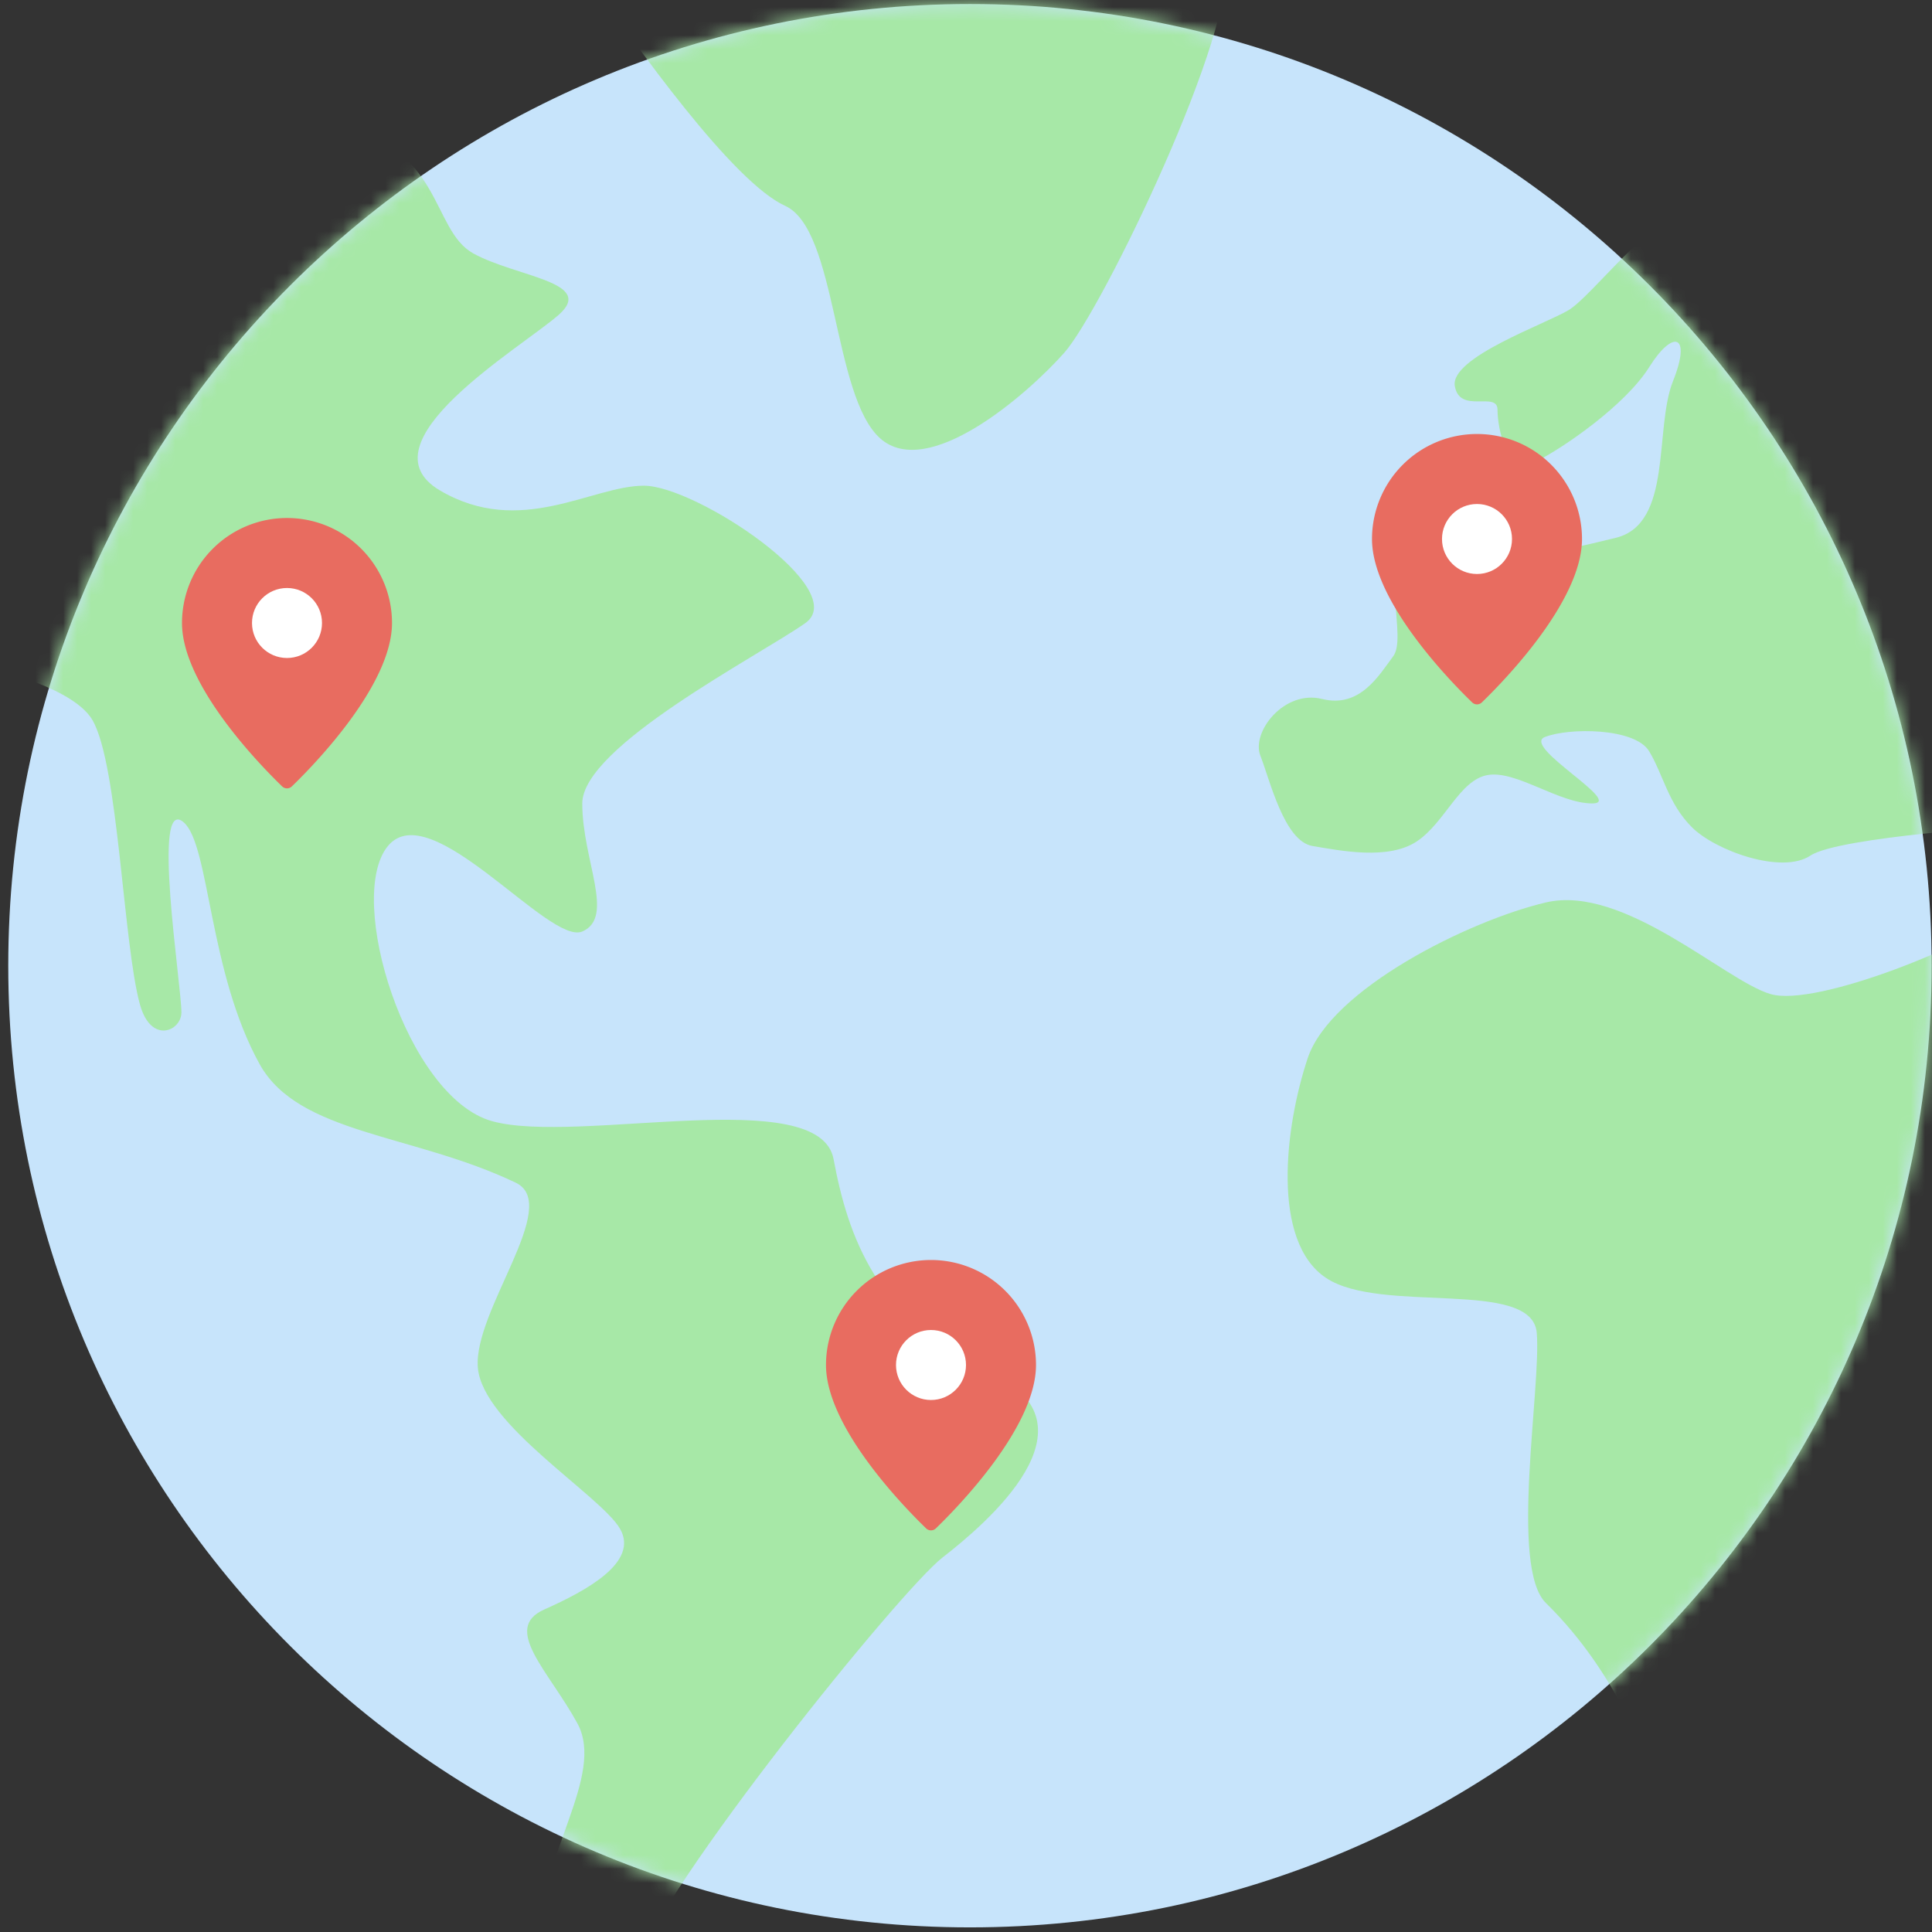 <svg width="138" height="138" viewBox="0 0 138 138" xmlns="http://www.w3.org/2000/svg" xmlns:xlink="http://www.w3.org/1999/xlink"><rect x="0" y="0" width="138" height="138" fill="#333333" stroke="none"/><defs><path id="a" d="M137.974 68.98c0 37.936-30.755 68.69-68.69 68.69C31.344 137.67.59 106.917.59 68.98S31.347.288 69.284.288c37.936 0 68.69 30.755 68.69 68.692"/></defs><g fill="none" fill-rule="evenodd"><mask id="b" fill="#fff"><use xlink:href="#a"/></mask><use fill="#C7E4FB" xlink:href="#a"/><path d="M45.368 140.56c1.88-5.835 18.907-26.94 21.956-29.31 3.05-2.372 11.517-9.486 3.387-13.212-8.13-3.727-10.16-9.823-11.17-15.244-1.014-5.42-18.29-1.016-24.39-2.71-6.095-1.693-10.5-15.92-7.45-19.646 3.05-3.726 11.518 7.114 13.89 6.098 2.37-1.018 0-5.082 0-9.146 0-4.066 12.53-10.5 15.92-12.874 3.388-2.37-7.79-9.823-11.52-9.823-3.724 0-8.806 3.727-14.564.34-5.76-3.388 5.758-10.164 8.47-12.535 2.708-2.37-3.05-2.71-6.1-4.403-3.047-1.694-2.145-7.75-9.937-9.105 0 0-8.52 5.155-16.14 15.915C.1 35.663-2.59 47.318-2.59 47.318s7.594 1.35 9.2 4.127c1.85 3.205 2.19 16.003 3.388 20.31.796 2.862 2.96 1.885 2.96.56 0-2-2.17-15.638.172-13.57 1.852 1.634 1.768 10.692 5.42 17.274 2.783 5.01 10.95 4.95 18.29 8.46 3.307 1.584-3.047 9.145-2.708 13.21.336 4.064 8.805 9.146 10.16 11.517 1.354 2.37-2.37 4.403-5.42 5.76-3.05 1.355.34 4.403 2.37 8.13 2.033 3.726-2.82 9.61-2.596 15.21l6.724 2.243zM87.505-2.89c1.017 4.743-8.78 25.044-11.492 28.094-2.71 3.048-9.77 9.146-13.156 6.096-3.39-3.048-3.05-14.904-6.775-16.597-3.727-1.695-10.575-11.275-14.3-16.696 0 0 8.74-6.276 28.016-4.034C89.074-3.785 87.505-2.89 87.505-2.89zm56.707 61.863s-12.866.787-14.898 2.142-6.775-.338-8.47-2.032c-1.692-1.695-2.03-3.727-3.047-5.42-1.016-1.694-5.76-1.694-7.453-1.017-1.693.678 5.76 4.742 3.387 4.742-2.37 0-5.41-2.37-7.45-2.032-2.03.34-3.05 3.388-5.08 4.743-2.03 1.35-5.42.67-7.45.33-2.03-.34-3.05-4.744-3.72-6.438-.678-1.693 1.693-4.74 4.403-4.064 2.71.677 4.065-1.694 5.08-3.05 1.017-1.355-1.016-6.435 1.355-6.096 2.37.34 10.5-1.353 14.566-2.37 4.063-1.017 2.71-7.79 4.063-11.18 1.355-3.386 0-3.724-1.693-1.015-1.698 2.71-6.1 5.76-8.13 6.775-2.036 1.015-2.71-2.372-2.71-3.726 0-1.356-2.71.34-3.05-1.695-.34-2.034 6.433-4.405 8.13-5.42 1.69-1.017 5.922-6.775 9.31-7.79 0 0 11.654 7.843 17.26 19.946 5.6 12.108 5.6 24.66 5.6 24.66zm-26.448 67.24s-2.017-6.5-7.34-11.71c-2.615-2.555-.33-15.37-.655-19.296-.33-3.926-11.13-1.31-15.05-3.926-3.93-2.61-2.95-10.79-1.31-15.7 1.64-4.9 11.45-9.81 17.01-11.12 5.56-1.31 12.76 5.56 16.03 6.54 3.27.99 14.69-3.68 17.31-5.97 0 0 2.46 21.296-5.16 36.987-6.634 13.658-20.846 24.206-20.846 24.206z" fill="#A7E8A7" mask="url(#b)"/><g transform="translate(98 31)"><path d="M7.5 0A7.5 7.5 0 0 0 0 7.5c0 4.475 5.68 10.248 7.154 11.672a.497.497 0 0 0 .692 0C9.32 17.748 15 11.975 15 7.5A7.5 7.5 0 0 0 7.5 0z" fill="#E86C60"/><circle fill="#FFF" cx="7.5" cy="7.5" r="2.5"/></g><g transform="translate(13 37)"><path d="M7.5 0A7.5 7.5 0 0 0 0 7.5c0 4.475 5.68 10.248 7.154 11.672a.497.497 0 0 0 .692 0C9.32 17.748 15 11.975 15 7.5A7.5 7.5 0 0 0 7.5 0z" fill="#E86C60"/><circle fill="#FFF" cx="7.5" cy="7.5" r="2.5"/></g><g transform="translate(59 90)"><path d="M7.5 0A7.5 7.5 0 0 0 0 7.5c0 4.475 5.68 10.248 7.154 11.672a.497.497 0 0 0 .692 0C9.32 17.748 15 11.975 15 7.5A7.5 7.5 0 0 0 7.5 0z" fill="#E86C60"/><circle fill="#FFF" cx="7.5" cy="7.5" r="2.5"/></g></g></svg>